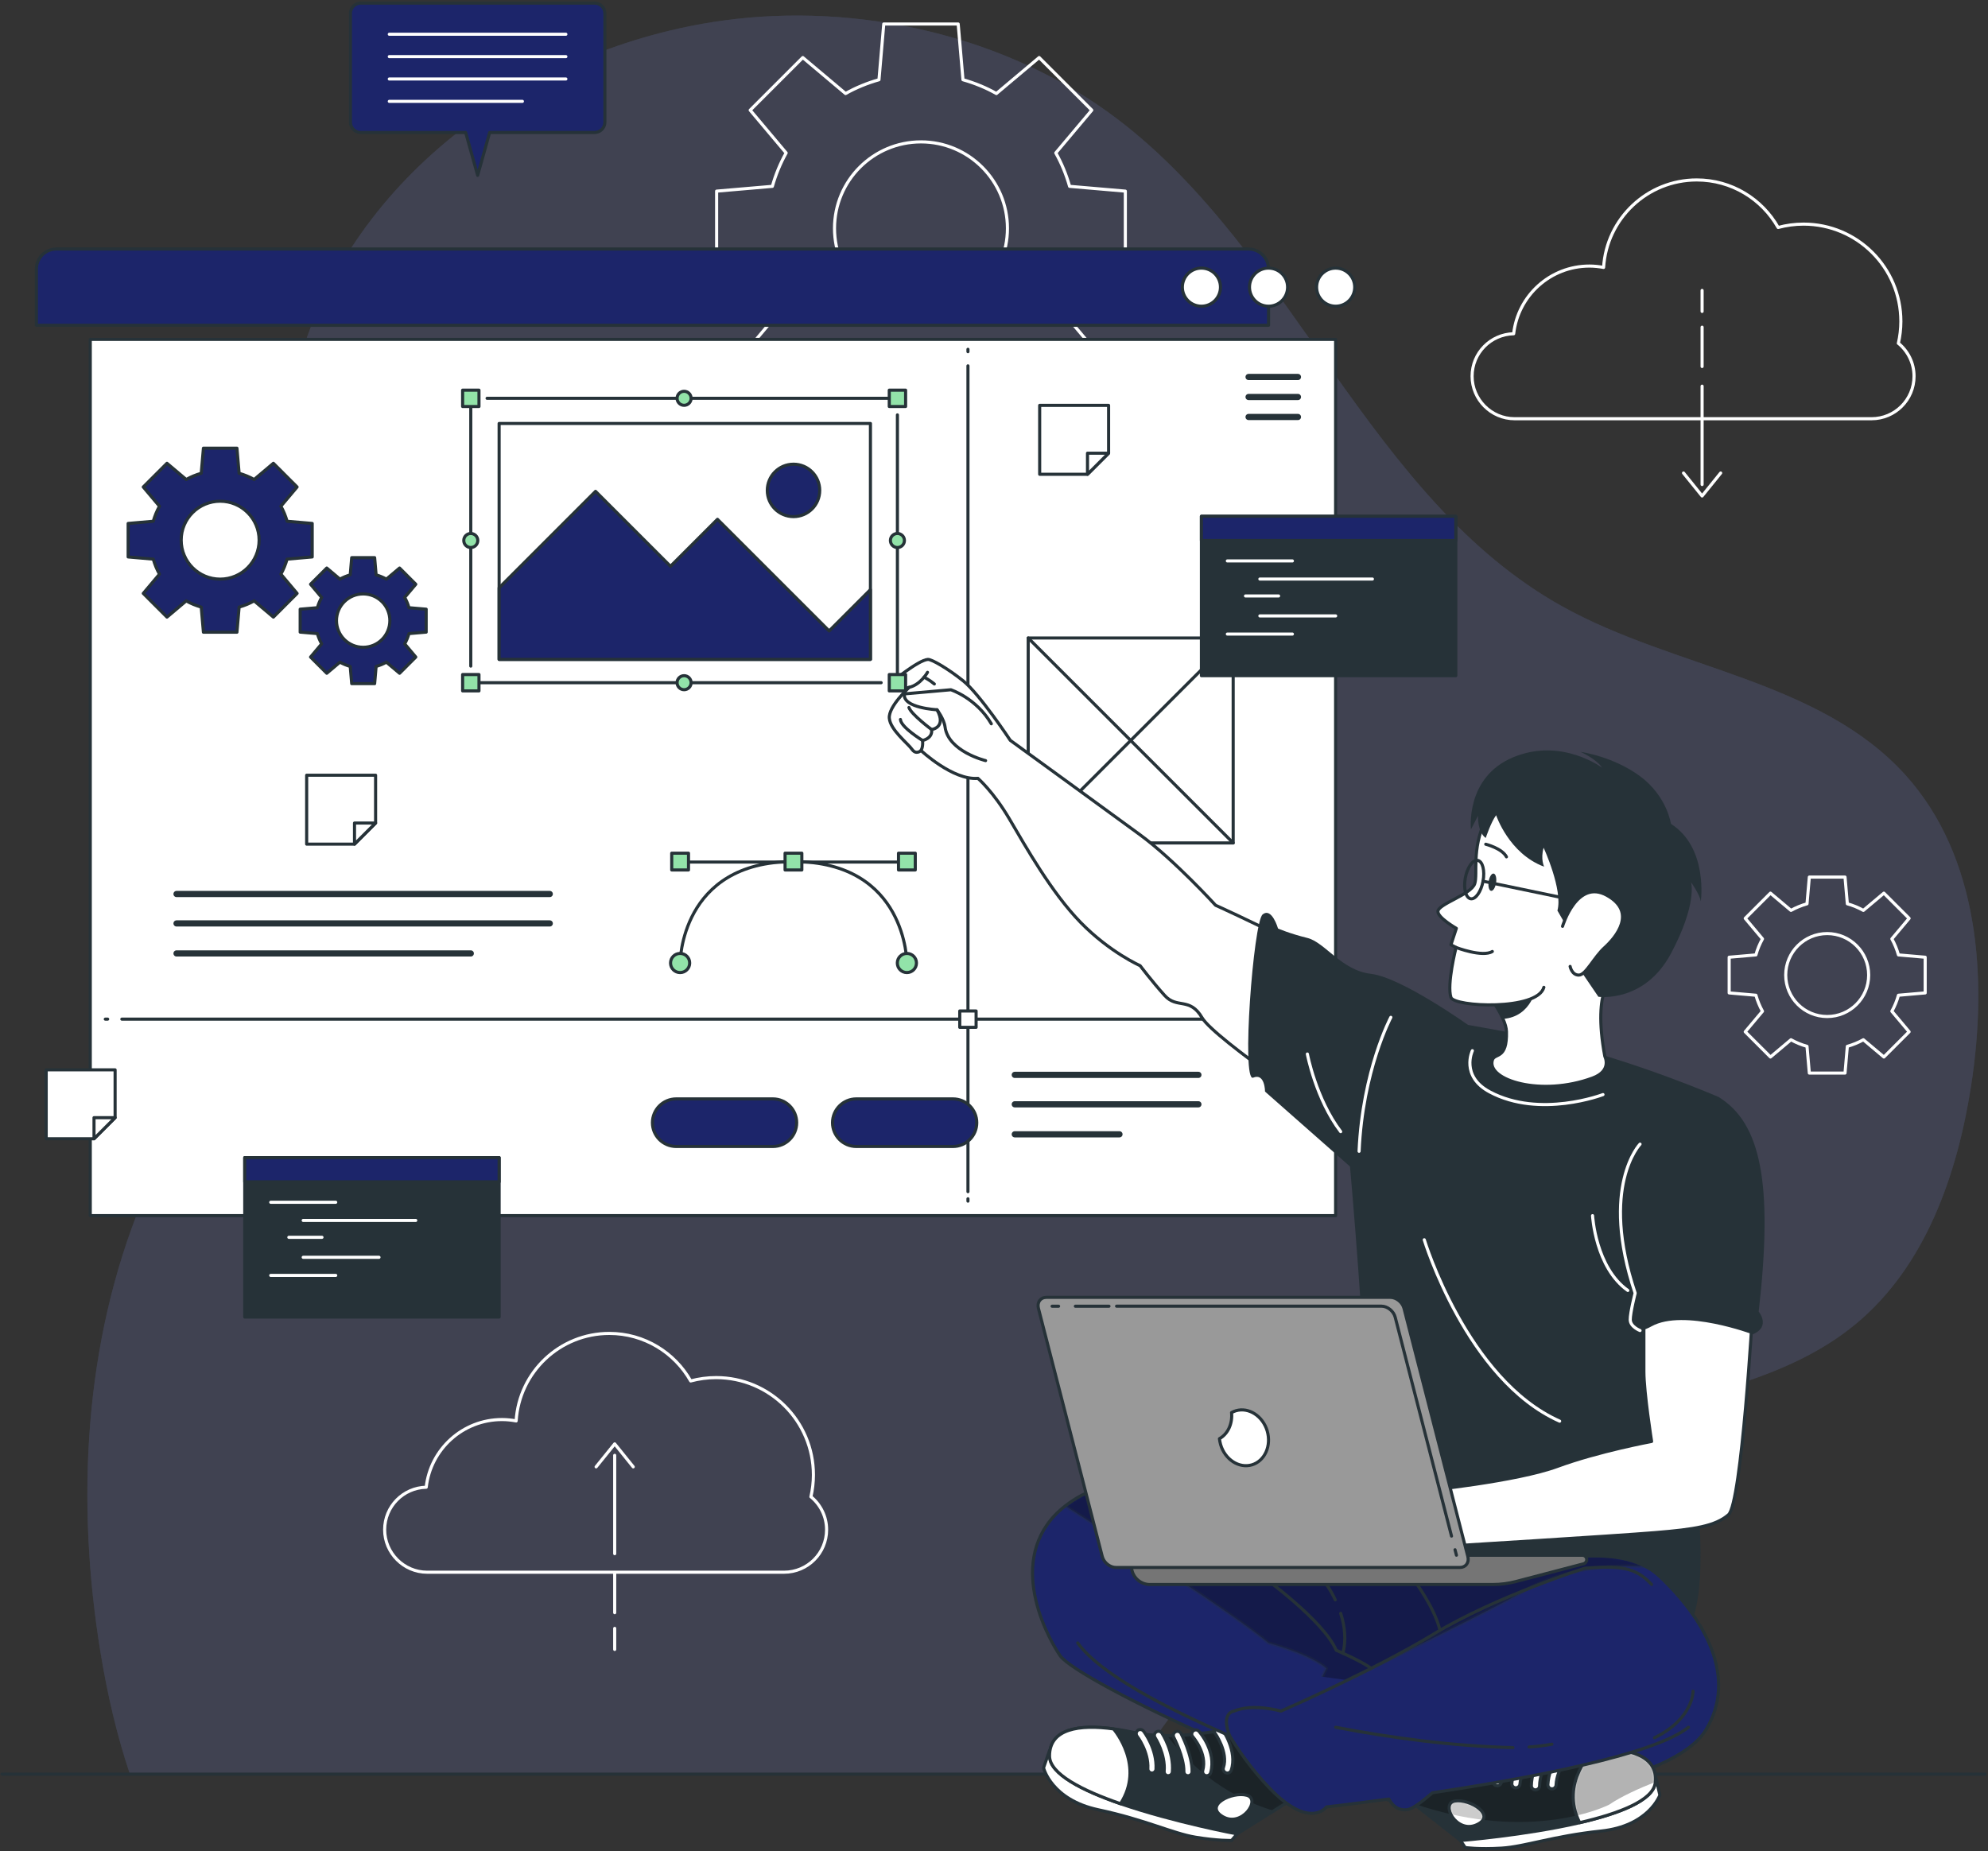 <svg width="641" height="597" viewBox="0 0 641 597" fill="none" xmlns="http://www.w3.org/2000/svg">
<rect x="0" y="0" width="641" height="597" fill="#333333" stroke="none"/>
<g opacity="0.2">
<path d="M41.884 572.112H364.711C366.026 570.033 367.34 567.955 368.67 565.922C403.397 513.052 459.002 475.375 519.728 457.691C546.935 449.773 576.404 445.051 598.261 427.03C620.76 408.474 631.092 378.883 635.556 350.087C640.966 315.207 638.047 276.109 614.371 249.911C586.568 219.158 539.98 215.719 503.756 195.559C441.41 160.863 417.245 81.856 360.523 38.57C324.711 11.241 276.32 0.649 233.049 6.64C171.62 15.139 113.813 56.315 96.465 116.629C91.65 133.365 89.725 151.524 91.207 170.752C93.989 206.747 101.723 243.201 94.417 278.555C86.362 317.515 61.02 350.423 45.873 387.213C27.012 433.021 24.413 484.424 32.484 533.304C34.639 546.373 37.65 559.487 41.884 572.097V572.112Z" fill="#717EC6"/>
<path opacity="0.7" d="M41.884 572.112H364.711C366.026 570.033 367.34 567.955 368.67 565.922C403.397 513.052 459.002 475.375 519.728 457.691C546.935 449.773 576.404 445.051 598.261 427.03C620.76 408.474 631.092 378.883 635.556 350.087C640.966 315.207 638.047 276.109 614.371 249.911C586.568 219.158 539.98 215.719 503.756 195.559C441.41 160.863 417.245 81.856 360.523 38.57C324.711 11.241 276.32 0.649 233.049 6.64C171.62 15.139 113.813 56.315 96.465 116.629C91.65 133.365 89.725 151.524 91.207 170.752C93.989 206.747 101.723 243.201 94.417 278.555C86.362 317.515 61.02 350.423 45.873 387.213C27.012 433.021 24.413 484.424 32.484 533.304C34.639 546.373 37.65 559.487 41.884 572.097V572.112Z" fill="#717EC6"/>
</g>
<path d="M0.646 572.111H640.034" stroke="#263238" stroke-linecap="round" stroke-linejoin="round"/>
<path d="M362.847 85.631V61.634L344.872 60.09C343.802 56.3 342.319 52.693 340.424 49.315L352.025 35.528L335.059 18.562L321.272 30.163C317.91 28.267 314.287 26.785 310.497 25.715L308.953 7.74H284.956L283.412 25.715C279.622 26.785 276.014 28.267 272.636 30.163L258.85 18.562L241.884 35.528L253.485 49.315C251.605 52.677 250.107 56.3 249.037 60.09L231.062 61.634V85.631L249.037 87.175C250.107 90.965 251.59 94.573 253.485 97.95L241.884 111.737L258.85 128.703L272.636 117.102C275.999 118.982 279.622 120.48 283.412 121.55L284.956 139.525H308.953L310.497 121.55C314.287 120.48 317.894 118.997 321.272 117.102L335.059 128.703L352.025 111.737L340.424 97.95C342.304 94.588 343.802 90.965 344.872 87.175L362.847 85.631ZM296.954 101.512C281.563 101.512 269.075 89.024 269.075 73.632C269.075 58.241 281.563 45.753 296.954 45.753C312.346 45.753 324.834 58.241 324.834 73.632C324.834 89.024 312.346 101.512 296.954 101.512Z" stroke="white" stroke-linecap="round" stroke-linejoin="round"/>
<path d="M620.745 320.189V308.68L612.124 307.931C611.605 306.112 610.902 304.385 610 302.765L615.563 296.146L607.432 288.015L600.814 293.579C599.193 292.677 597.466 291.958 595.647 291.454L594.898 282.833H583.389L582.64 291.454C580.821 291.974 579.094 292.677 577.474 293.579L570.856 288.015L562.724 296.146L568.288 302.765C567.386 304.385 566.668 306.112 566.163 307.931L557.543 308.68V320.189L566.163 320.938C566.683 322.757 567.386 324.484 568.288 326.104L562.724 332.723L570.856 340.854L577.474 335.291C579.094 336.192 580.821 336.911 582.64 337.415L583.389 346.036H594.898L595.647 337.415C597.466 336.895 599.193 336.192 600.814 335.291L607.432 340.854L615.563 332.723L610 326.104C610.902 324.484 611.62 322.757 612.124 320.938L620.745 320.189ZM589.151 327.801C581.769 327.801 575.777 321.809 575.777 314.427C575.777 307.044 581.769 301.053 589.151 301.053C596.534 301.053 602.526 307.044 602.526 314.427C602.526 321.809 596.534 327.801 589.151 327.801Z" stroke="white" stroke-linecap="round" stroke-linejoin="round"/>
<path d="M612.094 110.713C612.614 108.436 612.904 106.082 612.904 103.652C612.904 86.319 598.857 72.272 581.524 72.272C578.697 72.272 575.946 72.654 573.332 73.357C568.166 64.217 558.353 58.027 547.103 58.027C531.116 58.027 518.032 70.499 517.054 86.242C515.571 85.967 514.058 85.799 512.499 85.799C499.843 85.799 489.434 95.352 488.059 107.626C480.63 107.794 474.654 113.846 474.654 121.321C474.654 128.795 480.783 135.031 488.364 135.031H603.443C611.009 135.031 617.153 128.902 617.153 121.321C617.153 117.041 615.181 113.22 612.109 110.698L612.094 110.713Z" stroke="white" stroke-linecap="round" stroke-linejoin="round"/>
<path d="M548.815 124.531V156.246" stroke="white" stroke-linecap="round" stroke-linejoin="round"/>
<path d="M548.815 105.501V118.188" stroke="white" stroke-linecap="round" stroke-linejoin="round"/>
<path d="M548.815 93.656V100.426" stroke="white" stroke-linecap="round" stroke-linejoin="round"/>
<path d="M542.824 152.532L548.815 159.945L554.807 152.532" stroke="white" stroke-linecap="round" stroke-linejoin="round"/>
<path d="M261.463 482.681C261.983 480.403 262.274 478.05 262.274 475.619C262.274 458.287 248.227 444.24 230.894 444.24C228.066 444.24 225.315 444.622 222.702 445.325C217.535 436.185 207.723 429.995 196.473 429.995C180.485 429.995 167.402 442.467 166.423 458.21C164.941 457.935 163.428 457.767 161.869 457.767C149.213 457.767 138.804 467.32 137.428 479.593C130 479.761 124.024 485.814 124.024 493.288C124.024 500.763 130.153 506.999 137.734 506.999H252.812C260.378 506.999 266.523 500.87 266.523 493.288C266.523 489.009 264.551 485.188 261.479 482.666L261.463 482.681Z" stroke="white" stroke-linecap="round" stroke-linejoin="round"/>
<path d="M198.2 501.022V469.307" stroke="white" stroke-linecap="round" stroke-linejoin="round"/>
<path d="M198.2 520.052V507.366" stroke="white" stroke-linecap="round" stroke-linejoin="round"/>
<path d="M198.2 531.897V525.111" stroke="white" stroke-linecap="round" stroke-linejoin="round"/>
<path d="M204.176 473.021L198.2 465.608L192.209 473.021" stroke="white" stroke-linecap="round" stroke-linejoin="round"/>
<path d="M18.207 80.297H402.541C406.117 80.297 409.021 83.201 409.021 86.778V104.89H11.727V86.778C11.727 83.201 14.631 80.297 18.207 80.297Z" fill="#1C256A" stroke="#263238" stroke-linecap="round" stroke-linejoin="round"/>
<path d="M430.649 109.445H29.106V392.013H430.649V109.445Z" fill="white" stroke="#263238" stroke-linecap="round" stroke-linejoin="round"/>
<path d="M436.809 92.601C436.809 95.994 434.058 98.745 430.664 98.745C427.271 98.745 424.52 95.994 424.52 92.601C424.52 89.208 427.271 86.457 430.664 86.457C434.058 86.457 436.809 89.208 436.809 92.601Z" fill="white" stroke="#263238" stroke-linecap="round" stroke-linejoin="round"/>
<path d="M415.166 92.601C415.166 95.994 412.415 98.745 409.021 98.745C405.628 98.745 402.877 95.994 402.877 92.601C402.877 89.208 405.628 86.457 409.021 86.457C412.415 86.457 415.166 89.208 415.166 92.601Z" fill="white" stroke="#263238" stroke-linecap="round" stroke-linejoin="round"/>
<path d="M393.523 92.601C393.523 95.994 390.772 98.745 387.378 98.745C383.985 98.745 381.234 95.994 381.234 92.601C381.234 89.208 383.985 86.457 387.378 86.457C390.772 86.457 393.523 89.208 393.523 92.601Z" fill="white" stroke="#263238" stroke-linecap="round" stroke-linejoin="round"/>
<path d="M418.498 121.565H402.587" stroke="#263238" stroke-width="2" stroke-linecap="round" stroke-linejoin="round"/>
<path d="M418.498 128.016H402.587" stroke="#263238" stroke-width="2" stroke-linecap="round" stroke-linejoin="round"/>
<path d="M418.498 134.465H402.587" stroke="#263238" stroke-width="2" stroke-linecap="round" stroke-linejoin="round"/>
<path d="M56.923 288.291H177.26" stroke="#263238" stroke-width="2" stroke-linecap="round" stroke-linejoin="round"/>
<path d="M56.924 297.782H177.26" stroke="#263238" stroke-width="2" stroke-linecap="round" stroke-linejoin="round"/>
<path d="M56.924 307.458H151.796" stroke="#263238" stroke-width="2" stroke-linecap="round" stroke-linejoin="round"/>
<path d="M312.102 112.639V113.403" stroke="#263238" stroke-linecap="round" stroke-linejoin="round"/>
<path d="M312.102 117.974V384.278" stroke="#263238" stroke-linecap="round" stroke-linejoin="round"/>
<path d="M312.102 386.571V387.335" stroke="#263238" stroke-linecap="round" stroke-linejoin="round"/>
<path d="M33.951 328.643H34.715" stroke="#263238" stroke-linecap="round" stroke-linejoin="round"/>
<path d="M39.286 328.643H421.464" stroke="#263238" stroke-linecap="round" stroke-linejoin="round"/>
<path d="M423.741 328.643H424.505" stroke="#263238" stroke-linecap="round" stroke-linejoin="round"/>
<path d="M314.73 326.013H309.457V331.286H314.73V326.013Z" fill="white" stroke="#263238" stroke-linecap="round" stroke-linejoin="round"/>
<path d="M191.674 1H116.32C114.486 1 112.988 2.483 112.988 4.332V39.395C112.988 41.229 114.471 42.727 116.32 42.727H150.145L154.012 56.544L157.879 42.727H191.704C193.538 42.727 195.036 41.245 195.036 39.395V4.332C195.036 2.498 193.554 1 191.704 1H191.674Z" fill="#1C256A" stroke="#263238" stroke-linecap="round" stroke-linejoin="round"/>
<path d="M125.522 11.042H182.457" stroke="white" stroke-linecap="round" stroke-linejoin="round"/>
<path d="M125.522 18.256H182.457" stroke="white" stroke-linecap="round" stroke-linejoin="round"/>
<path d="M125.522 25.471H182.457" stroke="white" stroke-linecap="round" stroke-linejoin="round"/>
<path d="M125.522 32.685H168.441" stroke="white" stroke-linecap="round" stroke-linejoin="round"/>
<path d="M160.936 373.304H78.918V424.707H160.936V373.304Z" fill="#263238" stroke="#263238" stroke-linecap="round" stroke-linejoin="round"/>
<path d="M160.936 373.304H78.918V381.115H160.936V373.304Z" fill="#1C256A" stroke="#263238" stroke-linecap="round" stroke-linejoin="round"/>
<path d="M87.294 387.702H108.249" stroke="white" stroke-linecap="round" stroke-linejoin="round"/>
<path d="M97.764 393.556H134.05" stroke="white" stroke-linecap="round" stroke-linejoin="round"/>
<path d="M93.133 398.998H103.817" stroke="white" stroke-linecap="round" stroke-linejoin="round"/>
<path d="M97.764 405.448H122.205" stroke="white" stroke-linecap="round" stroke-linejoin="round"/>
<path d="M87.294 411.286H108.25" stroke="white" stroke-linecap="round" stroke-linejoin="round"/>
<path d="M291.054 277.989H220.637" stroke="#263238" stroke-linecap="round" stroke-linejoin="round"/>
<path d="M292.414 310.546C292.414 310.546 292.414 277.836 255.853 277.836C219.292 277.836 219.292 310.546 219.292 310.546" stroke="#263238" stroke-linecap="round" stroke-linejoin="round"/>
<path d="M292.414 313.632C294.119 313.632 295.501 312.25 295.501 310.545C295.501 308.84 294.119 307.458 292.414 307.458C290.709 307.458 289.327 308.84 289.327 310.545C289.327 312.25 290.709 313.632 292.414 313.632Z" fill="#92E3A9" stroke="#263238" stroke-linecap="round" stroke-linejoin="round"/>
<path d="M216.205 310.545C216.205 308.849 217.58 307.458 219.292 307.458C221.004 307.458 222.379 308.833 222.379 310.545C222.379 312.257 221.004 313.632 219.292 313.632C217.58 313.632 216.205 312.257 216.205 310.545Z" fill="#92E3A9" stroke="#263238" stroke-linecap="round" stroke-linejoin="round"/>
<path d="M289.709 280.542H295.119V275.131H289.709V280.542Z" fill="#92E3A9" stroke="#263238" stroke-linecap="round" stroke-linejoin="round"/>
<path d="M253.133 280.542H258.543V275.131H253.133V280.542Z" fill="#92E3A9" stroke="#263238" stroke-linecap="round" stroke-linejoin="round"/>
<path d="M216.587 280.542H221.997V275.131H216.587V280.542Z" fill="#92E3A9" stroke="#263238" stroke-linecap="round" stroke-linejoin="round"/>
<path d="M100.668 179.601V168.795L92.567 168.092C92.078 166.38 91.421 164.76 90.565 163.247L95.792 157.041L88.15 149.399L81.945 154.626C80.431 153.77 78.796 153.113 77.099 152.624L76.396 144.523H65.59L64.887 152.624C63.175 153.113 61.555 153.77 60.041 154.626L53.836 149.399L46.194 157.041L51.421 163.247C50.565 164.76 49.908 166.395 49.419 168.092L41.318 168.795V179.601L49.419 180.304C49.908 182.016 50.565 183.636 51.421 185.15L46.194 191.355L53.836 198.998L60.041 193.77C61.555 194.626 63.19 195.283 64.887 195.772L65.59 203.873H76.396L77.099 195.772C78.811 195.283 80.431 194.626 81.945 193.77L88.15 198.998L95.792 191.355L90.565 185.15C91.421 183.636 92.078 182.001 92.567 180.304L100.668 179.601ZM70.985 186.754C64.046 186.754 58.421 181.13 58.421 174.19C58.421 167.251 64.046 161.626 70.985 161.626C77.925 161.626 83.549 167.251 83.549 174.19C83.549 181.13 77.925 186.754 70.985 186.754Z" fill="#1C256A" stroke="#263238" stroke-linecap="round" stroke-linejoin="round"/>
<path d="M137.413 203.843V196.445L131.864 195.971C131.528 194.794 131.069 193.694 130.489 192.654L134.065 188.405L128.838 183.178L124.589 186.755C123.549 186.174 122.434 185.715 121.272 185.379L120.798 179.831H113.4L112.927 185.379C111.765 185.715 110.649 186.174 109.61 186.755L105.361 183.178L100.133 188.405L103.71 192.654C103.129 193.694 102.67 194.81 102.334 195.971L96.786 196.445V203.843L102.334 204.317C102.67 205.494 103.129 206.594 103.71 207.633L100.133 211.883L105.361 217.11L109.61 213.533C110.649 214.114 111.765 214.573 112.927 214.909L113.4 220.457H120.798L121.272 214.909C122.449 214.573 123.549 214.114 124.589 213.533L128.838 217.11L134.065 211.883L130.489 207.633C131.069 206.594 131.528 205.478 131.864 204.317L137.413 203.843ZM117.099 208.734C112.346 208.734 108.494 204.882 108.494 200.129C108.494 195.375 112.346 191.523 117.099 191.523C121.853 191.523 125.704 195.375 125.704 200.129C125.704 204.882 121.853 208.734 117.099 208.734Z" fill="#1C256A" stroke="#263238" stroke-linecap="round" stroke-linejoin="round"/>
<path d="M327.202 346.617H386.4" stroke="#263238" stroke-width="2" stroke-linecap="round" stroke-linejoin="round"/>
<path d="M327.202 356.109H386.4" stroke="#263238" stroke-width="2" stroke-linecap="round" stroke-linejoin="round"/>
<path d="M327.202 365.784H360.951" stroke="#263238" stroke-width="2" stroke-linecap="round" stroke-linejoin="round"/>
<path d="M249.205 369.712H218.039C213.806 369.712 210.367 366.273 210.367 362.039C210.367 357.805 213.806 354.366 218.039 354.366H249.205C253.439 354.366 256.878 357.805 256.878 362.039C256.878 366.273 253.439 369.712 249.205 369.712Z" fill="#1C256A" stroke="#263238" stroke-linecap="round" stroke-linejoin="round"/>
<path d="M307.272 369.712H276.106C271.872 369.712 268.433 366.273 268.433 362.039C268.433 357.805 271.872 354.366 276.106 354.366H307.272C311.506 354.366 314.945 357.805 314.945 362.039C314.945 366.273 311.506 369.712 307.272 369.712Z" fill="#1C256A" stroke="#263238" stroke-linecap="round" stroke-linejoin="round"/>
<path d="M397.619 205.738H331.528V271.829H397.619V205.738Z" fill="white" stroke="#263238" stroke-linecap="round" stroke-linejoin="round"/>
<path d="M331.528 205.738L397.619 271.829" stroke="#263238" stroke-linecap="round" stroke-linejoin="round"/>
<path d="M397.619 205.738L331.528 271.829" stroke="#263238" stroke-linecap="round" stroke-linejoin="round"/>
<path d="M469.396 166.487H387.378V217.89H469.396V166.487Z" fill="#263238" stroke="#263238" stroke-linecap="round" stroke-linejoin="round"/>
<path d="M469.396 166.487H387.378V174.298H469.396V166.487Z" fill="#1C256A" stroke="#263238" stroke-linecap="round" stroke-linejoin="round"/>
<path d="M395.739 180.885H416.71" stroke="white" stroke-linecap="round" stroke-linejoin="round"/>
<path d="M406.224 186.724H442.51" stroke="white" stroke-linecap="round" stroke-linejoin="round"/>
<path d="M401.594 192.181H412.262" stroke="white" stroke-linecap="round" stroke-linejoin="round"/>
<path d="M406.224 198.616H430.665" stroke="white" stroke-linecap="round" stroke-linejoin="round"/>
<path d="M395.739 204.469H416.71" stroke="white" stroke-linecap="round" stroke-linejoin="round"/>
<path d="M357.451 130.721V146.143L350.649 152.945H335.227V130.721H357.451Z" fill="white" stroke="#263238" stroke-linecap="round" stroke-linejoin="round"/>
<path d="M357.45 146.144L350.649 152.945V146.144H357.45Z" fill="white" stroke="#263238" stroke-linecap="round" stroke-linejoin="round"/>
<path d="M121.104 249.987V265.41L114.303 272.211H98.88V249.987H121.104Z" fill="white" stroke="#263238" stroke-linecap="round" stroke-linejoin="round"/>
<path d="M121.103 265.41L114.302 272.211V265.41H121.103Z" fill="white" stroke="#263238" stroke-linecap="round" stroke-linejoin="round"/>
<path d="M37.115 344.997V360.419L30.313 367.221H14.891V344.997H37.115Z" fill="white" stroke="#263238" stroke-linecap="round" stroke-linejoin="round"/>
<path d="M37.113 360.419L30.312 367.22V360.419H37.113Z" fill="white" stroke="#263238" stroke-linecap="round" stroke-linejoin="round"/>
<path d="M315.327 250.996C307.241 251.683 296.97 242.024 296.97 242.024C296.97 242.024 295.395 243.537 294.081 241.657C292.766 239.761 287.065 235.39 286.744 231.599C286.423 227.809 293.149 221.664 293.149 221.664C287.952 223.086 287.401 220.044 287.401 220.044C287.401 220.044 296.129 212.83 299.186 212.646C300.378 212.57 305.59 215.566 310.619 219.601C315.877 223.835 325.751 238.737 325.751 238.737C325.751 238.737 359.148 262.994 367.6 269.2C378.743 277.392 391.949 291.928 391.949 291.928C391.949 291.928 436.305 311.92 448.471 322.91L431.949 362.069C431.949 362.069 391.643 335.061 387.608 328.214C383.573 321.366 379.553 325.478 375.518 320.999C371.482 316.521 367.615 311.401 367.615 311.401C367.615 311.401 357.864 307.121 348.433 297.461C339.003 287.786 330.703 272.99 325.491 264.125C320.279 255.26 315.342 251.026 315.342 251.026L315.327 250.996Z" fill="white" stroke="#263238" stroke-linecap="round" stroke-linejoin="round"/>
<path d="M317.787 245.28C317.787 245.28 305.758 242.36 304.718 234.428C304.382 231.845 302.135 228.879 302.135 228.879C302.135 228.879 290.901 228.329 291.619 223.759L306.583 222.429C306.583 222.429 314.791 225.104 319.636 233.404" fill="white"/>
<path d="M317.787 245.28C317.787 245.28 305.758 242.36 304.718 234.428C304.382 231.845 302.135 228.879 302.135 228.879C302.135 228.879 290.901 228.329 291.619 223.759L306.583 222.429C306.583 222.429 314.791 225.104 319.636 233.404" stroke="#263238" stroke-linecap="round" stroke-linejoin="round"/>
<path d="M296.954 242.024C296.954 242.024 297.703 240.97 297.458 238.784C297.458 238.784 300.76 238.188 300.393 235.253C300.393 235.253 305.284 234.657 302.135 228.879" stroke="#263238" stroke-linecap="round" stroke-linejoin="round"/>
<path d="M300.392 235.268C300.392 235.268 293.821 230.377 293.072 228.161" stroke="#263238" stroke-linecap="round" stroke-linejoin="round"/>
<path d="M297.473 238.783C297.473 238.783 290.458 234.519 290.336 232.012" stroke="#263238" stroke-linecap="round" stroke-linejoin="round"/>
<path d="M299.063 216.804C299.063 216.804 296.832 220.808 293.148 221.649" stroke="#263238" stroke-linecap="round" stroke-linejoin="round"/>
<path d="M297.963 218.378C297.963 218.378 299.751 219.28 301.264 220.564" stroke="#263238" stroke-linecap="round" stroke-linejoin="round"/>
<path d="M554.134 353.755C554.134 353.755 527.646 342.23 500.791 335.933C473.935 329.636 430.542 324.042 430.542 324.042C430.542 324.042 442.495 446.013 439.346 453.35C436.198 460.686 417.306 485.325 417.306 485.325C417.306 485.325 519.545 525.188 537.367 528.581C555.189 531.974 545.896 470.117 545.896 470.117C545.896 470.117 564.619 391.493 554.134 353.755Z" fill="#263238"/>
<path d="M517.451 340.656C517.451 340.656 519.881 345.287 513.492 347.641C496.939 353.755 479.301 348.359 481.181 341.878C481.899 339.402 485.995 341.878 485.735 332.631C485.705 331.439 485.277 330.048 484.62 328.565C483.611 326.273 482.021 323.766 480.416 321.519C477.619 317.606 474.746 314.442 474.746 314.442C474.746 314.442 501.02 297.675 520.508 314.442C520.508 314.442 513.263 318.111 517.451 340.656Z" fill="white" stroke="#263238" stroke-linecap="round" stroke-linejoin="round"/>
<path d="M550.007 557.897C539.66 574.756 487.157 582.674 458.498 581.925C429.855 581.191 347.378 542.139 341.784 533.87C336.603 526.212 323.871 500.901 343.496 485.601C345.055 484.393 346.798 483.247 348.785 482.177C362.22 474.901 451.574 497.844 451.574 497.844C451.574 497.844 457.107 494.344 459.14 494.603C465.376 495.398 469.793 500.442 482.434 504.034C491.253 506.556 515.326 496.865 530.703 505.196C532.384 506.097 533.943 507.213 535.38 508.589C549.748 522.314 560.34 541.038 550.007 557.897Z" fill="#1C256A"/>
<mask id="mask0_19_286" style="mask-type:luminance" maskUnits="userSpaceOnUse" x="332" y="480" width="223" height="102">
<path d="M550.007 557.897C539.66 574.756 487.157 582.674 458.498 581.925C429.855 581.191 347.378 542.139 341.784 533.87C336.603 526.212 323.871 500.901 343.496 485.601C345.055 484.393 346.798 483.247 348.785 482.177C362.22 474.901 451.574 497.844 451.574 497.844C451.574 497.844 457.107 494.344 459.14 494.603C465.376 495.398 469.793 500.442 482.434 504.034C491.253 506.556 515.326 496.865 530.703 505.196C532.384 506.097 533.943 507.213 535.38 508.589C549.748 522.314 560.34 541.038 550.007 557.897Z" fill="white"/>
</mask>
<g mask="url(#mask0_19_286)">
<path opacity="0.3" d="M530.703 505.196C514.945 504.141 500.898 507.442 491.085 513.235C479.453 520.113 424.52 546.571 424.52 546.571C424.643 543.728 427.7 537.997 427.7 537.997C422.533 533.396 409.022 529.819 409.022 529.819C398.552 520.878 357.008 494.206 343.496 485.601C345.055 484.393 346.798 483.247 348.785 482.177C362.22 474.901 451.574 497.844 451.574 497.844C451.574 497.844 457.107 494.344 459.14 494.603C465.376 495.398 469.794 500.442 482.434 504.034C491.253 506.556 515.327 496.865 530.703 505.196Z" fill="black" stroke="#263238" stroke-linecap="round" stroke-linejoin="round"/>
</g>
<path d="M550.007 557.897C539.66 574.756 487.157 582.674 458.498 581.925C429.855 581.191 347.378 542.139 341.784 533.87C336.603 526.212 323.871 500.901 343.496 485.601C345.055 484.393 346.798 483.247 348.785 482.177C362.22 474.901 451.574 497.844 451.574 497.844C451.574 497.844 457.107 494.344 459.14 494.603C465.376 495.398 469.793 500.442 482.434 504.034C491.253 506.556 515.326 496.865 530.703 505.196C532.384 506.097 533.943 507.213 535.38 508.589C549.748 522.314 560.34 541.038 550.007 557.897Z" stroke="#263238" stroke-linecap="round" stroke-linejoin="round"/>
<path d="M533.881 573.105L535.196 578.867C535.196 578.867 531.68 588.848 516.227 590.468C500.775 592.089 491.619 595.528 484.191 595.971C476.762 596.414 472.437 595.787 472.437 595.787L470.924 593.525L533.881 573.12V573.105Z" fill="white" stroke="#263238" stroke-linecap="round" stroke-linejoin="round"/>
<path d="M444.161 572.494L470.939 593.51C470.939 593.51 491.696 591.859 509.335 587.778C522.021 584.829 533.102 580.61 533.714 574.848C534.646 566.074 525.261 563.675 514.119 564.011C512.04 564.057 509.9 564.225 507.745 564.439C489.908 566.349 467.225 556.491 467.225 556.491L444.176 572.494H444.161Z" fill="#263238"/>
<mask id="mask1_19_286" style="mask-type:luminance" maskUnits="userSpaceOnUse" x="444" y="556" width="90" height="38">
<path d="M444.161 572.494L470.939 593.51C470.939 593.51 491.696 591.859 509.335 587.778C522.021 584.829 533.102 580.61 533.714 574.848C534.646 566.074 525.261 563.675 514.119 564.011C512.04 564.057 509.9 564.225 507.745 564.439C489.908 566.349 467.225 556.491 467.225 556.491L444.176 572.494H444.161Z" fill="white"/>
</mask>
<g mask="url(#mask1_19_286)">
<path opacity="0.3" d="M533.714 574.649C528.899 576.544 522.923 579.173 518.826 581.97C518.826 581.97 493.958 594.764 455.747 581.588L444.161 572.494L467.21 556.491C467.21 556.491 489.877 566.349 507.73 564.423C509.885 564.194 512.025 564.041 514.103 563.996C525.169 563.644 534.478 566.013 533.714 574.634V574.649Z" fill="black"/>
</g>
<path d="M444.161 572.494L470.939 593.51C470.939 593.51 491.696 591.859 509.335 587.778C522.021 584.829 533.102 580.61 533.714 574.848C534.646 566.074 525.261 563.675 514.119 564.011C512.04 564.057 509.9 564.225 507.745 564.439C489.908 566.349 467.225 556.491 467.225 556.491L444.176 572.494H444.161Z" stroke="#263238" stroke-linecap="round" stroke-linejoin="round"/>
<path d="M469.121 580.778C464.291 581.573 469.594 591.431 476.136 588.435C482.678 585.44 473.95 579.983 469.121 580.778Z" fill="white"/>
<mask id="mask2_19_286" style="mask-type:luminance" maskUnits="userSpaceOnUse" x="467" y="580" width="12" height="10">
<path d="M469.121 580.778C464.291 581.573 469.594 591.431 476.136 588.435C482.678 585.44 473.95 579.983 469.121 580.778Z" fill="white"/>
</mask>
<g mask="url(#mask2_19_286)">
<path opacity="0.2" d="M478.184 586.846C474.883 586.448 471.413 585.852 467.791 585.027C466.858 583.086 467.072 581.099 469.136 580.778C473.186 580.121 480.003 583.85 478.199 586.846H478.184Z" fill="black"/>
</g>
<path d="M469.121 580.778C464.291 581.573 469.594 591.431 476.136 588.435C482.678 585.44 473.95 579.983 469.121 580.778Z" stroke="#263238" stroke-linecap="round" stroke-linejoin="round"/>
<path d="M509.334 587.763C522.021 584.828 533.102 580.61 533.713 574.847C534.646 566.074 525.261 563.674 514.118 564.011C513.629 564.484 502.823 574.924 509.35 587.763H509.334Z" fill="white"/>
<mask id="mask3_19_286" style="mask-type:luminance" maskUnits="userSpaceOnUse" x="507" y="563" width="27" height="25">
<path d="M509.334 587.763C522.021 584.828 533.102 580.61 533.713 574.847C534.646 566.074 525.261 563.674 514.118 564.011C513.629 564.484 502.823 574.924 509.35 587.763H509.334Z" fill="white"/>
</mask>
<g mask="url(#mask3_19_286)">
<path opacity="0.3" d="M533.713 574.649C528.898 576.544 522.922 579.173 518.826 581.97C518.826 581.97 515.112 583.881 508.356 585.47C504.076 573.701 513.644 564.439 514.103 564.011C525.169 563.659 534.477 566.028 533.713 574.649Z" fill="black"/>
</g>
<path d="M509.334 587.763C522.021 584.828 533.102 580.61 533.713 574.847C534.646 566.074 525.261 563.674 514.118 564.011C513.629 564.484 502.823 574.924 509.35 587.763H509.334Z" stroke="#263238" stroke-linecap="round" stroke-linejoin="round"/>
<path d="M500.27 576.865C500.27 576.865 500.316 576.865 500.347 576.865C501.08 576.896 501.707 576.33 501.738 575.612C501.998 570.079 506.262 565.585 506.308 565.539C506.812 565.005 506.797 564.179 506.262 563.659C505.742 563.155 504.902 563.17 504.397 563.69C504.199 563.904 499.414 568.933 499.093 575.475C499.063 576.178 499.583 576.789 500.27 576.85V576.865Z" fill="white" stroke="#263238" stroke-linecap="round" stroke-linejoin="round"/>
<path d="M494.967 577.186C494.967 577.186 495.043 577.186 495.074 577.186C495.808 577.186 496.419 576.621 496.419 575.887C496.526 570.308 500.439 565.463 500.47 565.417C500.928 564.852 500.852 564.011 500.286 563.552C499.721 563.094 498.895 563.17 498.421 563.736C498.238 563.965 493.897 569.315 493.76 575.841C493.76 576.529 494.264 577.11 494.936 577.186H494.967Z" fill="white" stroke="#263238" stroke-linecap="round" stroke-linejoin="round"/>
<path d="M488.623 576.513C488.623 576.513 488.639 576.513 488.654 576.513C489.388 576.574 490.03 576.039 490.091 575.306C490.503 570.659 494.447 564.729 494.493 564.668C494.905 564.056 494.737 563.231 494.126 562.833C493.515 562.421 492.689 562.589 492.292 563.2C492.108 563.46 487.92 569.757 487.462 575.092C487.401 575.81 487.92 576.452 488.639 576.529L488.623 576.513Z" fill="white" stroke="#263238" stroke-linecap="round" stroke-linejoin="round"/>
<path d="M482.632 575.872C482.754 575.872 482.876 575.872 482.983 575.872C483.702 575.749 484.191 575.062 484.069 574.343C483.121 568.719 488.348 563.889 488.41 563.843C488.944 563.354 488.99 562.513 488.501 561.978C488.012 561.443 487.171 561.397 486.636 561.886C486.377 562.116 480.278 567.71 481.455 574.787C481.562 575.383 482.051 575.826 482.617 575.887L482.632 575.872Z" fill="white" stroke="#263238" stroke-linecap="round" stroke-linejoin="round"/>
<path d="M476.121 574.313C476.258 574.313 476.411 574.313 476.564 574.282C477.282 574.114 477.725 573.411 477.557 572.692C476.411 567.679 481.348 562.008 481.394 561.947C481.883 561.397 481.822 560.556 481.272 560.083C480.721 559.594 479.896 559.655 479.407 560.19C479.162 560.465 473.507 566.93 474.959 573.289C475.096 573.854 475.57 574.252 476.105 574.313H476.121Z" fill="white" stroke="#263238" stroke-linecap="round" stroke-linejoin="round"/>
<path d="M338.407 564.484L336.481 570.079C336.481 570.079 338.926 580.365 354.135 583.606C369.343 586.846 378.07 591.217 385.407 592.44C392.744 593.663 397.115 593.495 397.115 593.495L398.858 591.401L338.391 564.5L338.407 564.484Z" fill="white" stroke="#263238" stroke-linecap="round" stroke-linejoin="round"/>
<path d="M427.7 573.304L398.873 591.386C398.873 591.386 378.407 587.564 361.303 581.649C348.999 577.385 338.422 572.035 338.422 566.227C338.422 557.408 348.005 556.002 359.056 557.515C361.12 557.775 363.229 558.157 365.354 558.615C382.9 562.391 406.485 554.978 406.485 554.978L427.73 573.319L427.7 573.304Z" fill="#263238"/>
<mask id="mask4_19_286" style="mask-type:luminance" maskUnits="userSpaceOnUse" x="338" y="554" width="90" height="38">
<path d="M427.7 573.304L398.873 591.386C398.873 591.386 378.407 587.564 361.303 581.649C348.999 577.385 338.422 572.035 338.422 566.227C338.422 557.408 348.005 556.002 359.056 557.515C361.12 557.775 363.229 558.157 365.354 558.615C382.9 562.391 406.485 554.978 406.485 554.978L427.73 573.319L427.7 573.304Z" fill="white"/>
</mask>
<g mask="url(#mask4_19_286)">
<path opacity="0.3" d="M427.699 573.304L410.733 583.942C393.706 578.822 382.625 567.97 376.297 559.685C391.337 559.731 406.454 554.962 406.454 554.962L427.699 573.304Z" fill="black"/>
</g>
<path d="M427.7 573.304L398.873 591.386C398.873 591.386 378.407 587.564 361.303 581.649C348.999 577.385 338.422 572.035 338.422 566.227C338.422 557.408 348.005 556.002 359.056 557.515C361.12 557.775 363.229 558.157 365.354 558.615C382.9 562.391 406.485 554.978 406.485 554.978L427.73 573.319L427.7 573.304Z" stroke="#263238" stroke-linecap="round" stroke-linejoin="round"/>
<path d="M361.288 581.649C348.983 577.4 338.406 572.05 338.406 566.242C338.406 557.422 347.99 556.016 359.041 557.529C359.484 558.049 369.129 569.574 361.288 581.664V581.649Z" fill="white" stroke="#263238" stroke-linecap="round" stroke-linejoin="round"/>
<path d="M371.437 571.76C371.437 571.76 371.391 571.76 371.36 571.76C370.627 571.714 370.076 571.088 370.107 570.369C370.428 564.852 366.668 559.915 366.622 559.869C366.179 559.288 366.286 558.463 366.851 558.004C367.432 557.561 368.258 557.668 368.701 558.233C368.884 558.463 373.103 563.965 372.736 570.507C372.69 571.21 372.109 571.76 371.422 571.76H371.437Z" fill="white" stroke="#263238" stroke-linecap="round" stroke-linejoin="round"/>
<path d="M376.68 572.631C376.68 572.631 376.603 572.631 376.573 572.631C375.839 572.57 375.304 571.928 375.365 571.194C375.839 565.631 372.461 560.403 372.431 560.342C372.033 559.731 372.201 558.905 372.813 558.508C373.424 558.111 374.25 558.279 374.647 558.89C374.8 559.135 378.56 564.912 378.01 571.408C377.948 572.096 377.368 572.616 376.695 572.616L376.68 572.631Z" fill="white" stroke="#263238" stroke-linecap="round" stroke-linejoin="round"/>
<path d="M383.054 572.631H383.023C382.289 572.631 381.708 572.02 381.724 571.286C381.8 566.624 378.499 560.312 378.468 560.251C378.132 559.609 378.376 558.799 379.018 558.462C379.66 558.111 380.47 558.371 380.807 559.012C380.96 559.303 384.46 565.998 384.368 571.347C384.368 572.066 383.757 572.646 383.038 572.646L383.054 572.631Z" fill="white" stroke="#263238" stroke-linecap="round" stroke-linejoin="round"/>
<path d="M389.076 572.631C388.954 572.631 388.847 572.616 388.724 572.586C388.021 572.387 387.609 571.653 387.807 570.95C389.336 565.448 384.643 560.113 384.598 560.052C384.108 559.502 384.154 558.677 384.705 558.188C385.255 557.698 386.08 557.744 386.569 558.294C386.799 558.554 392.286 564.76 390.36 571.669C390.192 572.249 389.657 572.631 389.091 572.631H389.076Z" fill="white" stroke="#263238" stroke-linecap="round" stroke-linejoin="round"/>
<path d="M395.724 571.76C395.587 571.76 395.434 571.729 395.296 571.683C394.609 571.439 394.242 570.69 394.471 570.002C396.137 565.142 391.827 558.982 391.781 558.921C391.353 558.325 391.49 557.499 392.087 557.071C392.683 556.643 393.508 556.781 393.936 557.377C394.15 557.667 399.102 564.698 396.978 570.873C396.794 571.424 396.275 571.775 395.724 571.775V571.76Z" fill="white" stroke="#263238" stroke-linecap="round" stroke-linejoin="round"/>
<path d="M402.006 578.928C406.729 580.212 400.417 589.475 394.226 585.807C388.036 582.138 397.298 577.629 402.006 578.928Z" fill="white" stroke="#263238" stroke-linecap="round" stroke-linejoin="round"/>
<path d="M347.501 529.804C354.593 539.723 375.563 550.683 396.473 559.731C398.719 563.445 403.29 570.4 409.587 576.865C422.457 590.102 427.699 582.689 427.699 582.689C427.699 582.689 435.831 581.772 447.829 580.136C448.624 581.68 450.458 584.095 453.897 583.545C455.456 583.3 458.467 581.068 461.86 578.119C492.17 573.564 533.301 565.952 544.413 556.995" fill="#1C256A"/>
<path d="M347.501 529.804C354.593 539.723 375.563 550.683 396.473 559.731C398.719 563.445 403.29 570.4 409.587 576.865C422.457 590.102 427.699 582.689 427.699 582.689C427.699 582.689 435.831 581.772 447.829 580.136C448.624 581.68 450.458 584.095 453.897 583.545C455.456 583.3 458.467 581.068 461.86 578.119C492.17 573.564 533.301 565.952 544.413 556.995" stroke="#263238" stroke-linecap="round" stroke-linejoin="round"/>
<path d="M532.522 510.942C527.279 505.18 522.036 504.92 511.031 505.7C511.031 505.7 482.312 514.809 462.289 526.93C442.266 539.051 413.011 551.783 413.011 551.783C413.011 551.783 404.1 549.2 397.894 551.783C397.894 551.783 393.538 552.119 396.458 559.731" stroke="#263238" stroke-linecap="round" stroke-linejoin="round"/>
<path d="M545.896 545.363C545.896 545.363 546.049 554.243 533.454 560.388" stroke="#263238" stroke-linecap="round" stroke-linejoin="round"/>
<path d="M406.988 508.313C406.988 508.313 426.874 522.681 430.833 532.157C430.833 532.157 438.475 535.413 442.128 537.981" stroke="#263238" stroke-linecap="round" stroke-linejoin="round"/>
<path d="M432.285 520.266C433.615 524.392 434.119 528.886 432.988 533.12" stroke="#263238" stroke-linecap="round" stroke-linejoin="round"/>
<path d="M427.7 510.942C428.785 512.516 429.732 514.182 430.542 515.909" stroke="#263238" stroke-linecap="round" stroke-linejoin="round"/>
<path d="M455.991 509.628C455.991 509.628 462.64 518.508 464.291 525.738" stroke="#263238" stroke-linecap="round" stroke-linejoin="round"/>
<path d="M493.026 563.353C495.502 563.2 497.962 562.925 500.392 562.451" stroke="#263238" stroke-linecap="round" stroke-linejoin="round"/>
<path d="M430.665 556.995C448.808 560.464 468.693 563.108 487.829 563.552" stroke="#263238" stroke-linecap="round" stroke-linejoin="round"/>
<path d="M565.154 422.2C565.154 422.2 561.562 484.791 557.329 488.459C553.095 492.127 546.415 493.182 533.775 494.221C521.134 495.276 465.223 498.7 465.223 498.7L459.247 480.74C459.247 480.74 488.975 477.729 502.166 472.869C515.357 468.008 532.537 464.829 532.537 464.829C532.537 464.829 530.045 449.07 530.045 442.284V410.37" fill="white"/>
<path d="M565.154 422.2C565.154 422.2 561.562 484.791 557.329 488.459C553.095 492.127 546.415 493.182 533.775 494.221C521.134 495.276 465.223 498.7 465.223 498.7L459.247 480.74C459.247 480.74 488.975 477.729 502.166 472.869C515.357 468.008 532.537 464.829 532.537 464.829C532.537 464.829 530.045 449.07 530.045 442.284V410.37" stroke="#263238" stroke-linecap="round" stroke-linejoin="round"/>
<path d="M554.134 353.755C567.768 362.146 571.788 381.542 567.065 422.949C567.065 422.949 571.085 427.84 565.139 430.285C565.139 430.285 542.884 421.955 532.521 427.702C522.158 433.434 524.849 419.769 524.849 419.769C524.849 419.769 520.584 381.68 530.015 374.802" fill="#263238"/>
<path d="M528.807 368.948C528.807 368.948 515.708 382.582 527.233 417.003C527.233 417.003 525.628 423.269 525.643 425.562C525.643 427.855 528.807 429.062 528.807 429.062" stroke="white" stroke-linecap="round" stroke-linejoin="round"/>
<path d="M513.492 392.013C513.492 392.013 514.44 408.78 524.864 416.132" stroke="white" stroke-linecap="round" stroke-linejoin="round"/>
<path d="M516.855 352.975C516.855 352.975 496.542 360.755 480.386 352.135C470.802 347.03 474.746 338.822 474.746 338.822" stroke="white" stroke-linecap="round" stroke-linejoin="round"/>
<path d="M370.78 510.958H481.349C483.84 510.958 486.332 510.637 488.747 510.01L510.558 504.294C511.185 504.126 511.613 503.576 511.613 502.934C511.613 502.154 510.986 501.527 510.206 501.527H366.225C365.445 501.527 364.819 502.154 364.819 502.934V504.997C364.819 508.298 367.493 510.973 370.795 510.973L370.78 510.958Z" fill="#757575" stroke="#263238" stroke-linecap="round" stroke-linejoin="round"/>
<path d="M359.82 505.471H470.695C472.637 505.471 473.783 503.881 473.278 501.909L452.705 421.925C452.201 419.953 450.229 418.363 448.288 418.363H337.413C335.472 418.363 334.326 419.953 334.83 421.925L355.403 501.909C355.907 503.881 357.879 505.471 359.82 505.471Z" fill="#999999" stroke="#263238" stroke-linecap="round" stroke-linejoin="round"/>
<path d="M341.325 421.222H339.232" stroke="#263238" stroke-linecap="round" stroke-linejoin="round"/>
<path d="M357.574 421.222H346.737" stroke="#263238" stroke-linecap="round" stroke-linejoin="round"/>
<path d="M468.02 495.352L449.862 424.768C449.358 422.796 447.371 421.207 445.445 421.207H360.019" stroke="#263238" stroke-linecap="round" stroke-linejoin="round"/>
<path d="M469.61 501.512L469.151 499.754" stroke="#263238" stroke-linecap="round" stroke-linejoin="round"/>
<path d="M393.187 463.943C393.263 464.569 393.386 465.211 393.569 465.853C394.991 470.668 399.5 473.587 403.642 472.38C407.784 471.157 410 466.266 408.594 461.451C407.157 456.621 402.648 453.717 398.506 454.925C398.017 455.078 397.543 455.276 397.1 455.521C397.451 459.082 395.923 462.414 393.187 463.943Z" fill="white" stroke="#263238" stroke-linecap="round" stroke-linejoin="round"/>
<path d="M442.128 314.045C432.529 312.991 427.286 303.881 421.524 302.46C415.762 301.038 412.078 299.418 412.078 299.418C412.078 299.418 410.091 292.463 407.111 294.894C404.145 297.324 400.217 349.139 404.054 347.519C407.89 345.899 407.89 352.013 407.89 352.013L443.519 383.423L473.385 330.538C473.385 330.538 451.711 315.115 442.112 314.061L442.128 314.045Z" fill="#263238"/>
<path d="M151.795 129.208V128.443H152.56" stroke="#263238" stroke-linecap="round" stroke-linejoin="round"/>
<path d="M157.053 128.443H286.361" stroke="#263238" stroke-linecap="round" stroke-linejoin="round"/>
<path d="M288.593 128.443H289.357V129.208" stroke="#263238" stroke-linecap="round" stroke-linejoin="round"/>
<path d="M289.357 133.793V217.094" stroke="#263238" stroke-linecap="round" stroke-linejoin="round"/>
<path d="M289.357 219.387V220.151H288.593" stroke="#263238" stroke-linecap="round" stroke-linejoin="round"/>
<path d="M284.115 220.151H154.807" stroke="#263238" stroke-linecap="round" stroke-linejoin="round"/>
<path d="M152.559 220.151H151.795V219.387" stroke="#263238" stroke-linecap="round" stroke-linejoin="round"/>
<path d="M151.795 214.802V131.5" stroke="#263238" stroke-linecap="round" stroke-linejoin="round"/>
<path d="M220.577 130.705C221.826 130.705 222.839 129.692 222.839 128.443C222.839 127.194 221.826 126.181 220.577 126.181C219.327 126.181 218.315 127.194 218.315 128.443C218.315 129.692 219.327 130.705 220.577 130.705Z" fill="#92E3A9" stroke="#263238" stroke-linecap="round" stroke-linejoin="round"/>
<path d="M151.796 176.559C153.045 176.559 154.058 175.546 154.058 174.297C154.058 173.048 153.045 172.035 151.796 172.035C150.546 172.035 149.534 173.048 149.534 174.297C149.534 175.546 150.546 176.559 151.796 176.559Z" fill="#92E3A9" stroke="#263238" stroke-linecap="round" stroke-linejoin="round"/>
<path d="M220.577 222.413C221.826 222.413 222.839 221.4 222.839 220.151C222.839 218.902 221.826 217.889 220.577 217.889C219.327 217.889 218.315 218.902 218.315 220.151C218.315 221.4 219.327 222.413 220.577 222.413Z" fill="#92E3A9" stroke="#263238" stroke-linecap="round" stroke-linejoin="round"/>
<path d="M289.358 176.559C290.607 176.559 291.62 175.546 291.62 174.297C291.62 173.048 290.607 172.035 289.358 172.035C288.108 172.035 287.096 173.048 287.096 174.297C287.096 175.546 288.108 176.559 289.358 176.559Z" fill="#92E3A9" stroke="#263238" stroke-linecap="round" stroke-linejoin="round"/>
<path d="M292.001 217.522H286.729V222.795H292.001V217.522Z" fill="#92E3A9" stroke="#263238" stroke-linecap="round" stroke-linejoin="round"/>
<path d="M292.001 125.814H286.729V131.087H292.001V125.814Z" fill="#92E3A9" stroke="#263238" stroke-linecap="round" stroke-linejoin="round"/>
<path d="M154.439 217.522H149.167V222.795H154.439V217.522Z" fill="#92E3A9" stroke="#263238" stroke-linecap="round" stroke-linejoin="round"/>
<path d="M154.439 125.814H149.166V131.087H154.439V125.814Z" fill="#92E3A9" stroke="#263238" stroke-linecap="round" stroke-linejoin="round"/>
<path d="M280.661 136.56H160.936V212.631H280.661V136.56Z" fill="white" stroke="#263238" stroke-linecap="round" stroke-linejoin="round"/>
<path d="M280.646 190.148L267.348 203.461L231.337 167.466L216.19 182.613L192.025 158.448L160.936 189.552V212.632H280.646V190.148Z" fill="#1C256A" stroke="#263238" stroke-linecap="round" stroke-linejoin="round"/>
<path d="M255.854 166.594C260.522 166.594 264.306 162.81 264.306 158.142C264.306 153.474 260.522 149.689 255.854 149.689C251.186 149.689 247.401 153.474 247.401 158.142C247.401 162.81 251.186 166.594 255.854 166.594Z" fill="#1C256A" stroke="#263238" stroke-linecap="round" stroke-linejoin="round"/>
<path d="M448.456 328.062C448.456 328.062 439.361 345.135 438.215 371.256" stroke="white" stroke-linecap="round" stroke-linejoin="round"/>
<path d="M421.539 339.892C421.539 339.892 424.275 354.412 432.285 364.928" stroke="white" stroke-linecap="round" stroke-linejoin="round"/>
<path d="M459.231 399.792C459.231 399.792 472.957 444.973 502.884 458.286" stroke="white" stroke-linecap="round" stroke-linejoin="round"/>
<path d="M495.395 318.019C495.395 318.019 494.096 327.878 484.619 328.565C483.611 326.273 482.021 323.766 480.416 321.519C486.698 319.502 495.395 318.019 495.395 318.019Z" fill="#263238"/>
<path d="M515.586 318.707C515.586 318.707 531.436 320.648 538.07 299.372C544.703 278.095 539.491 262.062 513.247 254.343C498.696 250.063 484.161 253.502 478.918 264.507C474.424 273.938 476.549 281.794 475.51 284.958C474.348 288.504 463.633 291.515 463.633 293.946C463.633 295.963 469.579 299.372 469.579 299.372L467.837 304.66L469.487 305.531C469.487 305.531 466.446 317.438 467.837 321.641C468.861 324.714 495.701 325.982 497.795 318.386" fill="white"/>
<path d="M515.586 318.707C515.586 318.707 531.436 320.648 538.07 299.372C544.703 278.095 539.491 262.062 513.247 254.343C498.696 250.063 484.161 253.502 478.918 264.507C474.424 273.938 476.549 281.794 475.51 284.958C474.348 288.504 463.633 291.515 463.633 293.946C463.633 295.963 469.579 299.372 469.579 299.372L467.837 304.66L469.487 305.531C469.487 305.531 466.446 317.438 467.837 321.641C468.861 324.714 495.701 325.982 497.795 318.386" stroke="#263238" stroke-linecap="round" stroke-linejoin="round"/>
<path d="M479.055 272.241C479.055 272.241 484.298 273.556 485.734 276.306" stroke="#263238" stroke-linecap="round" stroke-linejoin="round"/>
<path d="M479.988 284.316C479.759 285.86 480.111 287.189 480.783 287.281C481.44 287.373 482.159 286.211 482.388 284.668C482.617 283.124 482.266 281.795 481.593 281.703C480.921 281.611 480.218 282.773 479.988 284.316Z" fill="#263238"/>
<path d="M469.472 305.532C469.472 305.532 478.001 308.803 481.18 306.831" stroke="#263238" stroke-linecap="round" stroke-linejoin="round"/>
<path d="M472.468 283.109C471.841 286.518 472.606 289.529 474.18 289.819C475.754 290.11 477.542 287.588 478.184 284.164C478.826 280.74 478.047 277.744 476.473 277.454C474.898 277.164 473.11 279.685 472.468 283.109Z" stroke="#263238" stroke-linecap="round" stroke-linejoin="round"/>
<path d="M538.773 265.684C538.773 265.684 537.55 256.773 528.807 250.308C520.064 243.843 509.594 242.452 509.594 242.452C509.594 242.452 514.669 244.668 516.579 247.572C516.579 247.572 503.48 237.729 487.921 244.194C472.376 250.66 474.287 267.457 474.287 267.457L476.564 263.055C476.564 263.055 476.304 268.298 479.056 270.224C479.056 270.224 480.722 265.149 482.403 262.887C482.403 262.887 486.53 275.298 497.886 279.486C497.886 279.486 496.664 277.041 497.718 273.373C497.718 273.373 504 287.007 502.166 293.64L504.184 297.14C504.184 297.14 511.413 289.819 517.283 295.917C520.66 299.418 510.817 312.685 509.426 312.685L515.372 321.428C515.372 321.428 530.229 323.537 538.788 307.457C547.347 291.378 545.254 284.5 545.254 284.5C545.254 284.5 548.051 288.413 548.402 290.675C548.402 290.675 550.848 273.373 538.788 265.684H538.773Z" fill="#263238"/>
<path d="M503.817 298.714C503.817 298.714 508.372 283.292 518.154 288.734C527.936 294.175 520.936 302.383 517.451 305.531C513.951 308.68 511.337 314.442 509.06 314.442C506.782 314.442 506.263 311.645 506.263 311.645" fill="white"/>
<path d="M503.817 298.714C503.817 298.714 508.372 283.292 518.154 288.734C527.936 294.175 520.936 302.383 517.451 305.531C513.951 308.68 511.337 314.442 509.06 314.442C506.782 314.442 506.263 311.645 506.263 311.645" stroke="#263238" stroke-linecap="round" stroke-linejoin="round"/>
<path d="M478.185 284.164L505.391 289.819" stroke="#263238" stroke-linecap="round" stroke-linejoin="round"/>
</svg>
